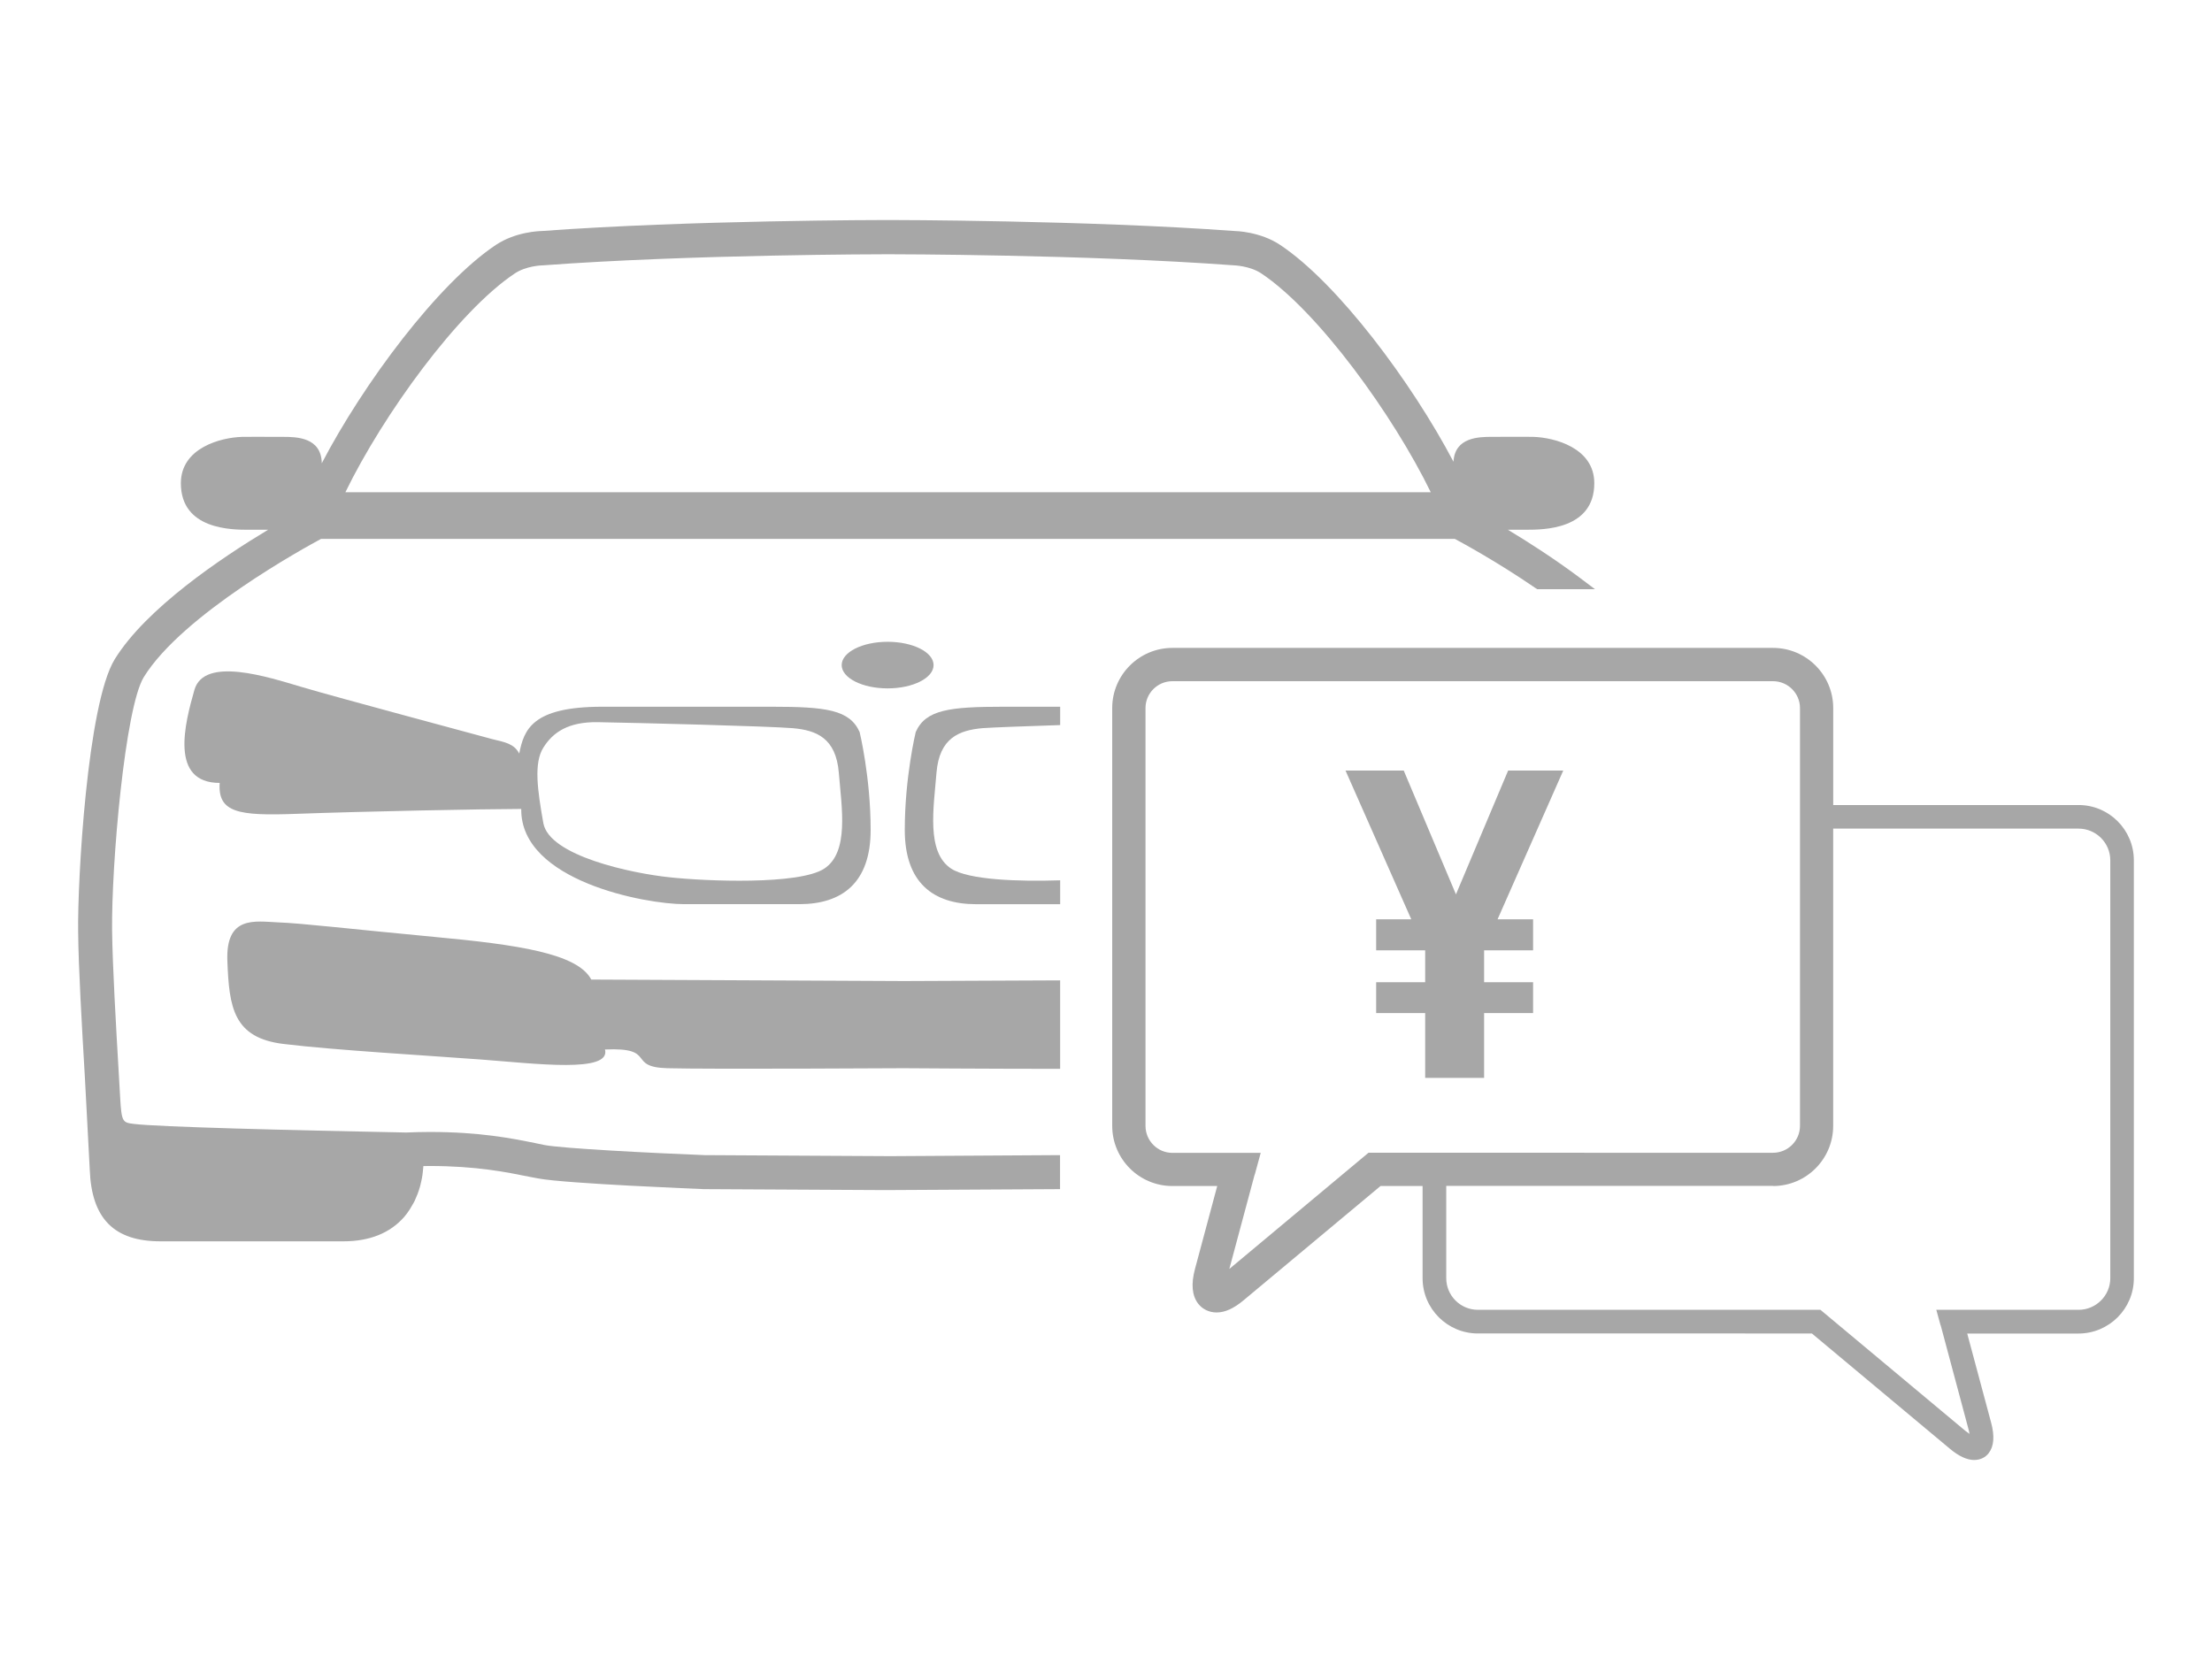 <?xml version="1.0" encoding="utf-8"?>
<!-- Generator: Adobe Illustrator 16.0.4, SVG Export Plug-In . SVG Version: 6.00 Build 0)  -->
<!DOCTYPE svg PUBLIC "-//W3C//DTD SVG 1.1//EN" "http://www.w3.org/Graphics/SVG/1.1/DTD/svg11.dtd">
<svg version="1.1" id="Layer_1" xmlns="http://www.w3.org/2000/svg" xmlns:xlink="http://www.w3.org/1999/xlink" x="0px" y="0px"
	 width="68.354px" height="51.926px" viewBox="0 0 68.354 51.926" enable-background="new 0 0 68.354 51.926" xml:space="preserve">
<g>
	<g>
		<rect x="0.376" y="-0.037" fill="none" width="67.978" height="51.963"/>
	</g>
</g>
<g>
	<g>
		<path fill="#A7A7A7" d="M64.233,24.88h-7.584v-2.999c0-1.021-0.833-1.857-1.858-1.857H36.228c-1.026,0-1.859,0.836-1.859,1.857
			v12.915c0,1.025,0.833,1.859,1.859,1.859h1.386l-0.688,2.565c-0.125,0.466-0.09,0.82,0.096,1.067
			c0.136,0.177,0.345,0.276,0.572,0.276c0.262,0,0.534-0.124,0.841-0.382l4.226-3.527h1.299v2.851c0,0.941,0.766,1.707,1.709,1.707
			H55.99l4.268,3.566c0.274,0.228,0.524,0.344,0.746,0.344c0.187,0,0.349-0.077,0.453-0.216c0.158-0.208,0.184-0.521,0.072-0.938
			l-0.739-2.754h3.439c0.941,0,1.71-0.767,1.71-1.706V26.592C65.941,25.647,65.172,24.88,64.233,24.88z M38.765,36.322
			c0.005-0.014,0.01-0.029,0.015-0.041l0.178-0.651h-2.729c-0.46,0-0.831-0.374-0.831-0.834V21.881c0-0.455,0.371-0.828,0.831-0.828
			H54.79c0.456,0,0.832,0.373,0.832,0.828v12.915c0,0.46-0.376,0.831-0.832,0.831H42.288l-4.3,3.591L38.765,36.322z M54.79,36.655
			c1.025,0,1.858-0.834,1.858-1.859v-9.187h7.583c0.54,0,0.98,0.44,0.98,0.979v12.916c0,0.539-0.443,0.977-0.98,0.977h-4.396
			l0.127,0.463c0.004,0.013,0.009,0.023,0.014,0.037l0.848,3.169c0.02,0.066,0.029,0.122,0.036,0.166
			c-0.036-0.026-0.082-0.061-0.135-0.101l-4.471-3.734H45.67c-0.542,0-0.979-0.44-0.979-0.978v-2.852h10.1V36.655z"/>
	</g>
	<g>
		<ellipse fill="#A7A7A7" cx="27.429" cy="20.555" rx="1.42" ry="0.72"/>
		<path fill="#A7A7A7" d="M23.843,21.842c-1.678,0-4.347,0-5.233,0c-2.171,0-2.419,0.711-2.565,1.447
			c-0.158-0.305-0.442-0.351-0.826-0.444c-0.383-0.108-4.861-1.303-5.896-1.613c-1.037-0.308-3.012-0.953-3.314,0.086
			c-0.299,1.042-0.774,2.879,0.779,2.879c-0.062,0.925,0.594,1.02,2.347,0.956c2.221-0.08,5.753-0.148,6.972-0.152
			c-0.029,2.233,3.854,2.943,5.035,2.943c1.175,0,2.232,0,3.558,0s2.204-0.665,2.204-2.294c0-1.628-0.34-3.024-0.34-3.024
			C26.257,21.934,25.523,21.842,23.843,21.842z M25.47,26.846c-0.777,0.507-3.654,0.391-4.791,0.266
			c-1.135-0.119-3.707-0.653-3.889-1.674c-0.18-1.014-0.301-1.854,0-2.331c0.299-0.481,0.779-0.8,1.676-0.788
			c1.195,0.02,5.311,0.124,6.033,0.186c0.729,0.064,1.334,0.303,1.422,1.378C26.008,24.959,26.247,26.336,25.47,26.846z"/>
		<path fill="#A7A7A7" d="M28.297,22.625c0,0-0.338,1.396-0.338,3.024c0,1.629,0.877,2.296,2.202,2.296c0.959,0,1.773,0,2.6,0
			v-0.738c-1.279,0.042-2.83-0.01-3.368-0.361c-0.778-0.51-0.54-1.887-0.454-2.962c0.088-1.075,0.693-1.313,1.422-1.38
			c0.32-0.023,1.301-0.059,2.4-0.095v-0.567c-0.619,0-1.23,0-1.742,0C29.335,21.842,28.603,21.934,28.297,22.625z"/>
		<path fill="#A7A7A7" d="M18.271,30.274c-0.424-0.808-2.273-1.078-4.848-1.318c-2.578-0.243-4.098-0.423-4.824-0.449
			c-0.729-0.032-1.629-0.218-1.573,1.198s0.173,2.381,1.759,2.562c1.584,0.191,4.409,0.353,6.09,0.479
			c1.684,0.127,4.01,0.424,3.82-0.311c1.625-0.072,0.658,0.545,1.927,0.579c1.267,0.035,7.309,0,7.309,0s2.665,0.019,4.829,0.019
			v-2.734l-4.829,0.021L18.271,30.274z"/>
		<path fill="#A7A7A7" d="M21.775,35.7c-1.686-0.067-4.396-0.206-4.949-0.312c-0.088-0.021-0.18-0.036-0.283-0.059
			c-0.722-0.146-1.708-0.345-3.27-0.345c-0.238,0-0.483,0.007-0.721,0.017c-3.59-0.069-7.686-0.173-8.41-0.265
			c-0.348-0.043-0.385-0.049-0.428-0.798l-0.037-0.645c-0.098-1.672-0.197-3.407-0.213-4.514c-0.025-2.07,0.4-6.906,0.979-7.852
			c1.199-1.943,5.02-4.026,5.479-4.273h35.034c0.231,0.125,1.314,0.711,2.493,1.521l0.055,0.035h1.784l-0.504-0.379
			c-0.783-0.584-1.58-1.093-2.189-1.459h0.573c0.518,0,2.098,0,2.098-1.439c0-1.093-1.232-1.413-1.891-1.432
			c0,0-0.698-0.006-1.289,0c-0.371,0.002-1.132,0.005-1.171,0.77c-1.291-2.454-3.575-5.516-5.354-6.7
			c-0.623-0.418-1.389-0.431-1.396-0.431H38.16c-4.581-0.335-10.606-0.34-10.667-0.34h-0.102c-0.062,0-6.099,0.003-10.652,0.34
			c-0.078,0.002-0.805,0.023-1.414,0.428c-1.795,1.194-4.095,4.284-5.382,6.75c-0.01-0.809-0.794-0.814-1.174-0.816
			c-0.591-0.006-1.286,0-1.291,0c-0.653,0.019-1.889,0.339-1.889,1.432c0,1.439,1.579,1.439,2.098,1.439h0.597
			c-1.441,0.866-3.764,2.424-4.738,4c-0.852,1.386-1.154,6.867-1.131,8.416c0.01,1.132,0.113,2.873,0.211,4.563l0.148,2.805
			c0.057,1.504,0.75,2.207,2.182,2.207h5.659c0.804,0,1.436-0.254,1.872-0.75c0.053-0.061,0.102-0.127,0.156-0.208l0.04-0.063
			c0.034-0.053,0.063-0.105,0.103-0.177l0.023-0.043c0.033-0.071,0.065-0.146,0.092-0.215l0.01-0.028
			c0.023-0.063,0.044-0.124,0.062-0.188l0.018-0.066c0.014-0.053,0.023-0.104,0.035-0.156l0.011-0.054
			c0.013-0.067,0.023-0.132,0.028-0.194l0.004-0.039c0.005-0.044,0.011-0.097,0.014-0.144c0.063-0.003,0.127-0.003,0.189-0.003
			c1.455,0,2.385,0.192,3.074,0.331c0.099,0.018,0.194,0.039,0.28,0.053c0.845,0.163,5.072,0.328,5.122,0.331l5.609,0.03l5.4-0.03
			V35.7l-5.243,0.032L21.775,35.7z M15.909,8.45c0.345-0.23,0.814-0.25,0.879-0.25c4.547-0.338,10.543-0.342,10.604-0.342h0.102
			c0.061,0,6.057,0.004,10.633,0.342c0.004,0,0.494,0.014,0.849,0.25c1.756,1.172,4.079,4.384,5.237,6.763h-33.54
			C11.836,12.822,14.154,9.618,15.909,8.45z"/>
	</g>
	<polygon fill="#A7A7A7" enable-background="new    " points="46.604,23.814 44.991,27.641 43.377,23.814 41.578,23.814 
		43.61,28.411 42.525,28.411 42.525,29.371 44.04,29.371 44.04,30.356 42.525,30.356 42.525,31.31 44.04,31.31 44.04,33.313 
		45.861,33.313 45.861,31.31 47.375,31.31 47.375,30.356 45.861,30.356 45.861,29.371 47.375,29.371 47.375,28.411 46.277,28.411 
		48.307,23.814 	"/>
</g>
</svg>
